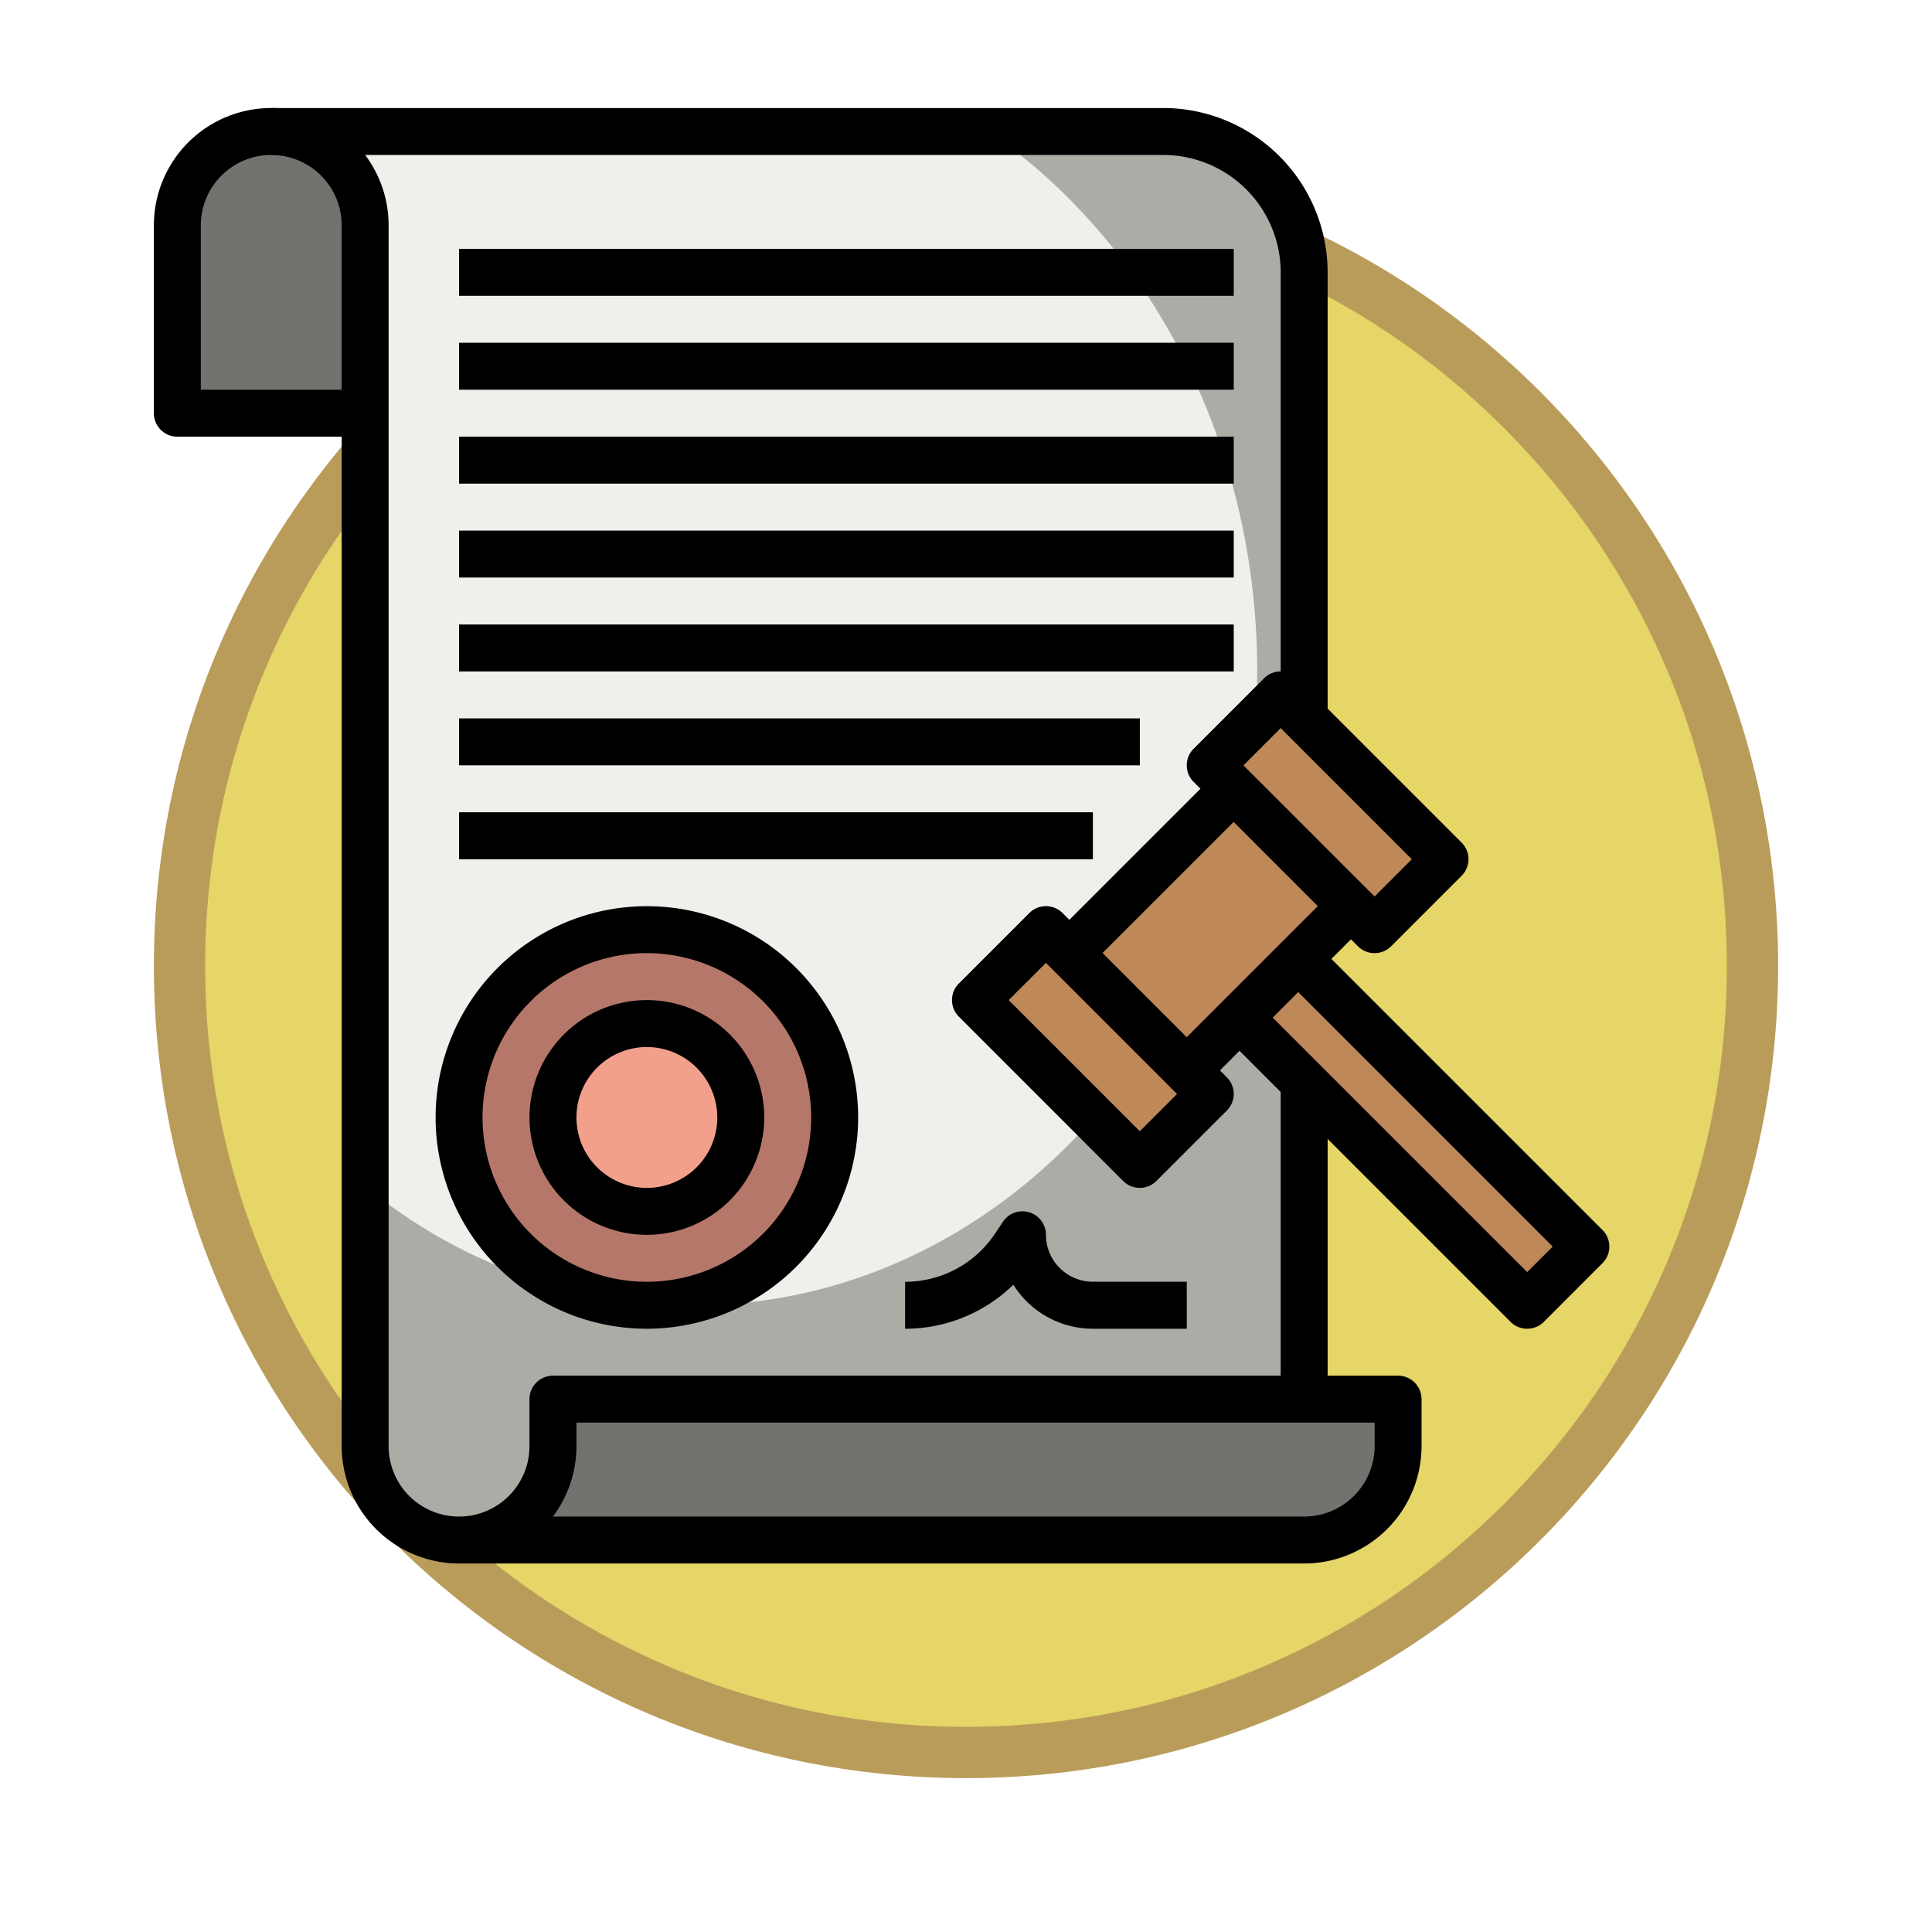 <svg xmlns="http://www.w3.org/2000/svg" xmlns:xlink="http://www.w3.org/1999/xlink" width="113" height="113" viewBox="0 0 113 113">
  <defs>
    <filter id="Path_982547" x="0" y="0" width="113" height="113" filterUnits="userSpaceOnUse">
      <feOffset dy="3" input="SourceAlpha"/>
      <feGaussianBlur stdDeviation="3" result="blur"/>
      <feFlood flood-opacity="0.161"/>
      <feComposite operator="in" in2="blur"/>
      <feComposite in="SourceGraphic"/>
    </filter>
  </defs>
  <g id="Group_1223825" data-name="Group 1223825" transform="translate(-1059 -717.682)">
    <g id="Group_1223710" data-name="Group 1223710">
      <g id="Group_1221856" data-name="Group 1221856" transform="translate(0 -632.264)">
        <g id="Group_1214349" data-name="Group 1214349" transform="translate(0 -2817)">
          <g id="Group_1212851" data-name="Group 1212851" transform="translate(1068 4172.946)">
            <g id="Group_1209935" data-name="Group 1209935">
              <g id="Group_1208705" data-name="Group 1208705">
                <g id="Group_1148633" data-name="Group 1148633">
                  <g id="Group_1148525" data-name="Group 1148525">
                    <g transform="matrix(1, 0, 0, 1, -9, -6)" filter="url(#Path_982547)">
                      <g id="Path_982547-2" data-name="Path 982547" transform="translate(9 6)" fill="#e6d567">
                        <path d="M 47.5 93.5 C 41.289 93.5 35.265 92.284 29.595 89.886 C 24.118 87.569 19.198 84.252 14.973 80.027 C 10.748 75.802 7.431 70.882 5.114 65.405 C 2.716 59.735 1.5 53.711 1.5 47.5 C 1.5 41.289 2.716 35.265 5.114 29.595 C 7.431 24.118 10.748 19.198 14.973 14.973 C 19.198 10.748 24.118 7.431 29.595 5.114 C 35.265 2.716 41.289 1.5 47.5 1.5 C 53.711 1.5 59.735 2.716 65.405 5.114 C 70.882 7.431 75.802 10.748 80.027 14.973 C 84.252 19.198 87.569 24.118 89.886 29.595 C 92.284 35.265 93.5 41.289 93.5 47.5 C 93.5 53.711 92.284 59.735 89.886 65.405 C 87.569 70.882 84.252 75.802 80.027 80.027 C 75.802 84.252 70.882 87.569 65.405 89.886 C 59.735 92.284 53.711 93.5 47.5 93.5 Z" stroke="none"/>
                        <path d="M 47.5 3 C 41.491 3 35.664 4.176 30.18 6.496 C 24.881 8.737 20.122 11.946 16.034 16.034 C 11.946 20.122 8.737 24.881 6.496 30.18 C 4.176 35.664 3 41.491 3 47.5 C 3 53.509 4.176 59.336 6.496 64.82 C 8.737 70.119 11.946 74.878 16.034 78.966 C 20.122 83.054 24.881 86.263 30.18 88.504 C 35.664 90.824 41.491 92 47.5 92 C 53.509 92 59.336 90.824 64.82 88.504 C 70.119 86.263 74.878 83.054 78.966 78.966 C 83.054 74.878 86.263 70.119 88.504 64.82 C 90.824 59.336 92 53.509 92 47.5 C 92 41.491 90.824 35.664 88.504 30.18 C 86.263 24.881 83.054 20.122 78.966 16.034 C 74.878 11.946 70.119 8.737 64.82 6.496 C 59.336 4.176 53.509 3 47.5 3 M 47.5 0 C 73.734 0 95 21.266 95 47.5 C 95 73.734 73.734 95 47.5 95 C 21.266 95 0 73.734 0 47.5 C 0 21.266 21.266 0 47.5 0 Z" stroke="none" fill="#ba9c5a"/>
                      </g>
                    </g>
                  </g>
                </g>
              </g>
            </g>
          </g>
        </g>
      </g>
      <g id="subasta_6_" data-name="subasta (6)" transform="translate(1067 723)">
        <g id="Group_1223681" data-name="Group 1223681" transform="translate(7.865 2.373)">
          <path id="Path_1177183" data-name="Path 1177183" d="M66.414,76.144H22.477V78.89a5.492,5.492,0,1,1-10.984,0V7.492A5.492,5.492,0,0,0,6,2H56.8a9.611,9.611,0,0,1,9.611,9.611Z" transform="translate(-6 -2)" fill="#adaba6"/>
        </g>
        <g id="Group_1223682" data-name="Group 1223682" transform="translate(7.865 2.373)">
          <path id="Path_1177184" data-name="Path 1177184" d="M11.492,7.492v56.19a30.4,30.4,0,0,0,19.223,6.97c18.2,0,32.953-16.6,32.953-37.072C63.668,20.227,57.39,8.526,47.975,2H6A5.492,5.492,0,0,1,11.492,7.492Z" transform="translate(-6 -2)" fill="#f1efeb"/>
        </g>
        <g id="Group_1223684" data-name="Group 1223684" transform="translate(18.85 76.517)">
          <g id="Group_1223683" data-name="Group 1223683">
            <path id="Path_1177185" data-name="Path 1177185" d="M63.43,56H19.492v2.746A5.492,5.492,0,0,1,14,64.238H63.43a5.492,5.492,0,0,0,5.492-5.492V56Z" transform="translate(-14 -56)" fill="#74726f"/>
          </g>
        </g>
        <g id="Group_1223685" data-name="Group 1223685" transform="translate(2.373 2.373)">
          <path id="Path_1177186" data-name="Path 1177186" d="M12.984,18.477H2V7.492a5.492,5.492,0,0,1,10.984,0Z" transform="translate(-2 -2)" fill="#74726f"/>
        </g>
        <g id="Group_1223686" data-name="Group 1223686" transform="translate(18.85 49.057)">
          <circle id="Ellipse_14514" data-name="Ellipse 14514" cx="11" cy="11" r="11" transform="translate(0.15 -0.057)" fill="#b57769"/>
        </g>
        <g id="Group_1223687" data-name="Group 1223687" transform="translate(24.342 54.549)">
          <circle id="Ellipse_14515" data-name="Ellipse 14515" cx="5.5" cy="5.5" r="5.5" transform="translate(-0.342 0.451)" fill="#f29f8c"/>
        </g>
        <g id="Group_1223688" data-name="Group 1223688" transform="translate(64.146 50.432)">
          <path id="Path_1177187" data-name="Path 1177187" d="M0,0H4.855V24.273H0Z" transform="translate(0 3.433) rotate(-45)" fill="#bf8859"/>
        </g>
        <g id="Group_1223689" data-name="Group 1223689" transform="translate(54.537 40.821)">
          <path id="Path_1177188" data-name="Path 1177188" d="M0,0H13.592V9.709H0Z" transform="translate(0 9.609) rotate(-45)" fill="#bf8859"/>
        </g>
        <g id="Group_1223690" data-name="Group 1223690" transform="translate(49.045 49.057)">
          <path id="Path_1177189" data-name="Path 1177189" d="M0,0H5.826V13.592H0Z" transform="translate(0 4.119) rotate(-45)" fill="#bf8859"/>
        </g>
        <g id="Group_1223691" data-name="Group 1223691" transform="translate(62.776 35.329)">
          <path id="Path_1177190" data-name="Path 1177190" d="M0,0H5.826V13.592H0Z" transform="translate(0 4.119) rotate(-45)" fill="#bf8859"/>
        </g>
        <g id="Group_1223692" data-name="Group 1223692" transform="translate(1 1)">
          <path id="Path_1177191" data-name="Path 1177191" d="M68.279,86.129H18.85a6.873,6.873,0,0,1-6.865-6.865V20.223H2.373A1.373,1.373,0,0,1,1,18.85V7.865a6.865,6.865,0,0,1,13.73,0v71.4a4.119,4.119,0,1,0,8.238,0V76.517a1.373,1.373,0,0,1,1.373-1.373h49.43a1.373,1.373,0,0,1,1.373,1.373v2.746A6.873,6.873,0,0,1,68.279,86.129Zm-43.94-2.746h43.94A4.124,4.124,0,0,0,72.4,79.263V77.89H25.715v1.373a6.829,6.829,0,0,1-1.376,4.119ZM3.746,17.477h8.238V7.865a4.119,4.119,0,1,0-8.238,0Z" transform="translate(-1 -1)"/>
        </g>
        <g id="Group_1223693" data-name="Group 1223693" transform="translate(66.906 57.981)">
          <path id="Path_1177192" data-name="Path 1177192" d="M49,42.5h2.746V61.036H49Z" transform="translate(-49 -42.5)"/>
        </g>
        <g id="Group_1223694" data-name="Group 1223694" transform="translate(7.865 1)">
          <path id="Path_1177193" data-name="Path 1177193" d="M67.787,36.7H65.041V10.611a6.873,6.873,0,0,0-6.865-6.865H6V1H58.176a9.623,9.623,0,0,1,9.611,9.611Z" transform="translate(-6 -1)"/>
        </g>
        <g id="Group_1223695" data-name="Group 1223695" transform="translate(47.683 47.683)">
          <path id="Path_1177194" data-name="Path 1177194" d="M45.984,51.477a1.369,1.369,0,0,1-.971-.4L35.4,41.463a1.372,1.372,0,0,1,0-1.941L39.522,35.4a1.372,1.372,0,0,1,1.941,0l9.611,9.611a1.372,1.372,0,0,1,0,1.941l-4.119,4.119A1.369,1.369,0,0,1,45.984,51.477Zm-7.67-10.984,7.67,7.67,2.178-2.178-7.67-7.67Z" transform="translate(-35 -35)"/>
        </g>
        <g id="Group_1223696" data-name="Group 1223696" transform="translate(61.414 33.953)">
          <path id="Path_1177195" data-name="Path 1177195" d="M55.984,41.477a1.369,1.369,0,0,1-.971-.4L45.4,31.463a1.371,1.371,0,0,1,0-1.941L49.522,25.4a1.372,1.372,0,0,1,1.941,0l9.611,9.611a1.372,1.372,0,0,1,0,1.941l-4.119,4.119A1.369,1.369,0,0,1,55.984,41.477Zm-7.67-10.984,7.67,7.67,2.178-2.178-7.67-7.67Z" transform="translate(-45 -25)"/>
        </g>
        <g id="Group_1223697" data-name="Group 1223697" transform="translate(53.567 39.85)">
          <path id="Path_1177196" data-name="Path 1177196" d="M0,0H13.592V2.746H0Z" transform="translate(0 9.609) rotate(-45)"/>
        </g>
        <g id="Group_1223698" data-name="Group 1223698" transform="translate(60.431 46.716)">
          <path id="Path_1177197" data-name="Path 1177197" d="M0,0H13.592V2.746H0Z" transform="translate(0 9.609) rotate(-45)"/>
        </g>
        <g id="Group_1223699" data-name="Group 1223699" transform="translate(63.189 49.459)">
          <path id="Path_1177198" data-name="Path 1177198" d="M64.427,59.232a1.369,1.369,0,0,1-.971-.4L46.293,41.667l1.941-1.941L64.427,55.918l1.491-1.491L49.726,38.234l1.941-1.941L68.83,53.456a1.372,1.372,0,0,1,0,1.941L65.4,58.83A1.369,1.369,0,0,1,64.427,59.232Z" transform="translate(-46.293 -36.293)"/>
        </g>
        <g id="Group_1223700" data-name="Group 1223700" transform="translate(18.85 25.715)">
          <path id="Path_1177199" data-name="Path 1177199" d="M14,19H59.31v2.746H14Z" transform="translate(-14 -19)"/>
        </g>
        <g id="Group_1223701" data-name="Group 1223701" transform="translate(18.85 36.699)">
          <path id="Path_1177200" data-name="Path 1177200" d="M14,27H53.818v2.746H14Z" transform="translate(-14 -27)"/>
        </g>
        <g id="Group_1223702" data-name="Group 1223702" transform="translate(18.85 31.207)">
          <path id="Path_1177201" data-name="Path 1177201" d="M14,23H59.31v2.746H14Z" transform="translate(-14 -23)"/>
        </g>
        <g id="Group_1223703" data-name="Group 1223703" transform="translate(18.85 14.73)">
          <path id="Path_1177202" data-name="Path 1177202" d="M14,11H59.31v2.746H14Z" transform="translate(-14 -11)"/>
        </g>
        <g id="Group_1223704" data-name="Group 1223704" transform="translate(18.85 9.238)">
          <path id="Path_1177203" data-name="Path 1177203" d="M14,7H59.31V9.746H14Z" transform="translate(-14 -7)"/>
        </g>
        <g id="Group_1223705" data-name="Group 1223705" transform="translate(18.85 20.223)">
          <path id="Path_1177204" data-name="Path 1177204" d="M14,15H59.31v2.746H14Z" transform="translate(-14 -15)"/>
        </g>
        <g id="Group_1223706" data-name="Group 1223706" transform="translate(18.85 42.191)">
          <path id="Path_1177205" data-name="Path 1177205" d="M14,31H51.072v2.746H14Z" transform="translate(-14 -31)"/>
        </g>
        <g id="Group_1223707" data-name="Group 1223707" transform="translate(17.477 47.683)">
          <path id="Path_1177206" data-name="Path 1177206" d="M25.357,59.715A12.357,12.357,0,1,1,37.715,47.357,12.372,12.372,0,0,1,25.357,59.715Zm0-21.969a9.611,9.611,0,1,0,9.611,9.611A9.623,9.623,0,0,0,25.357,37.746Z" transform="translate(-13 -35)"/>
        </g>
        <g id="Group_1223708" data-name="Group 1223708" transform="translate(22.969 53.176)">
          <path id="Path_1177207" data-name="Path 1177207" d="M23.865,52.73a6.865,6.865,0,1,1,6.865-6.865A6.873,6.873,0,0,1,23.865,52.73Zm0-10.984a4.119,4.119,0,1,0,4.119,4.119A4.124,4.124,0,0,0,23.865,41.746Z" transform="translate(-17 -39)"/>
        </g>
        <g id="Group_1223709" data-name="Group 1223709" transform="translate(44.937 65.532)">
          <path id="Path_1177208" data-name="Path 1177208" d="M49.477,54.865H43.984a5.494,5.494,0,0,1-4.652-2.574A9.054,9.054,0,0,1,33,54.865V52.119A6.312,6.312,0,0,0,38.262,49.3l.461-.692a1.373,1.373,0,0,1,2.515.762,2.749,2.749,0,0,0,2.746,2.746h5.492Z" transform="translate(-33 -47.999)"/>
        </g>
      </g>
    </g>
  </g>
</svg>
